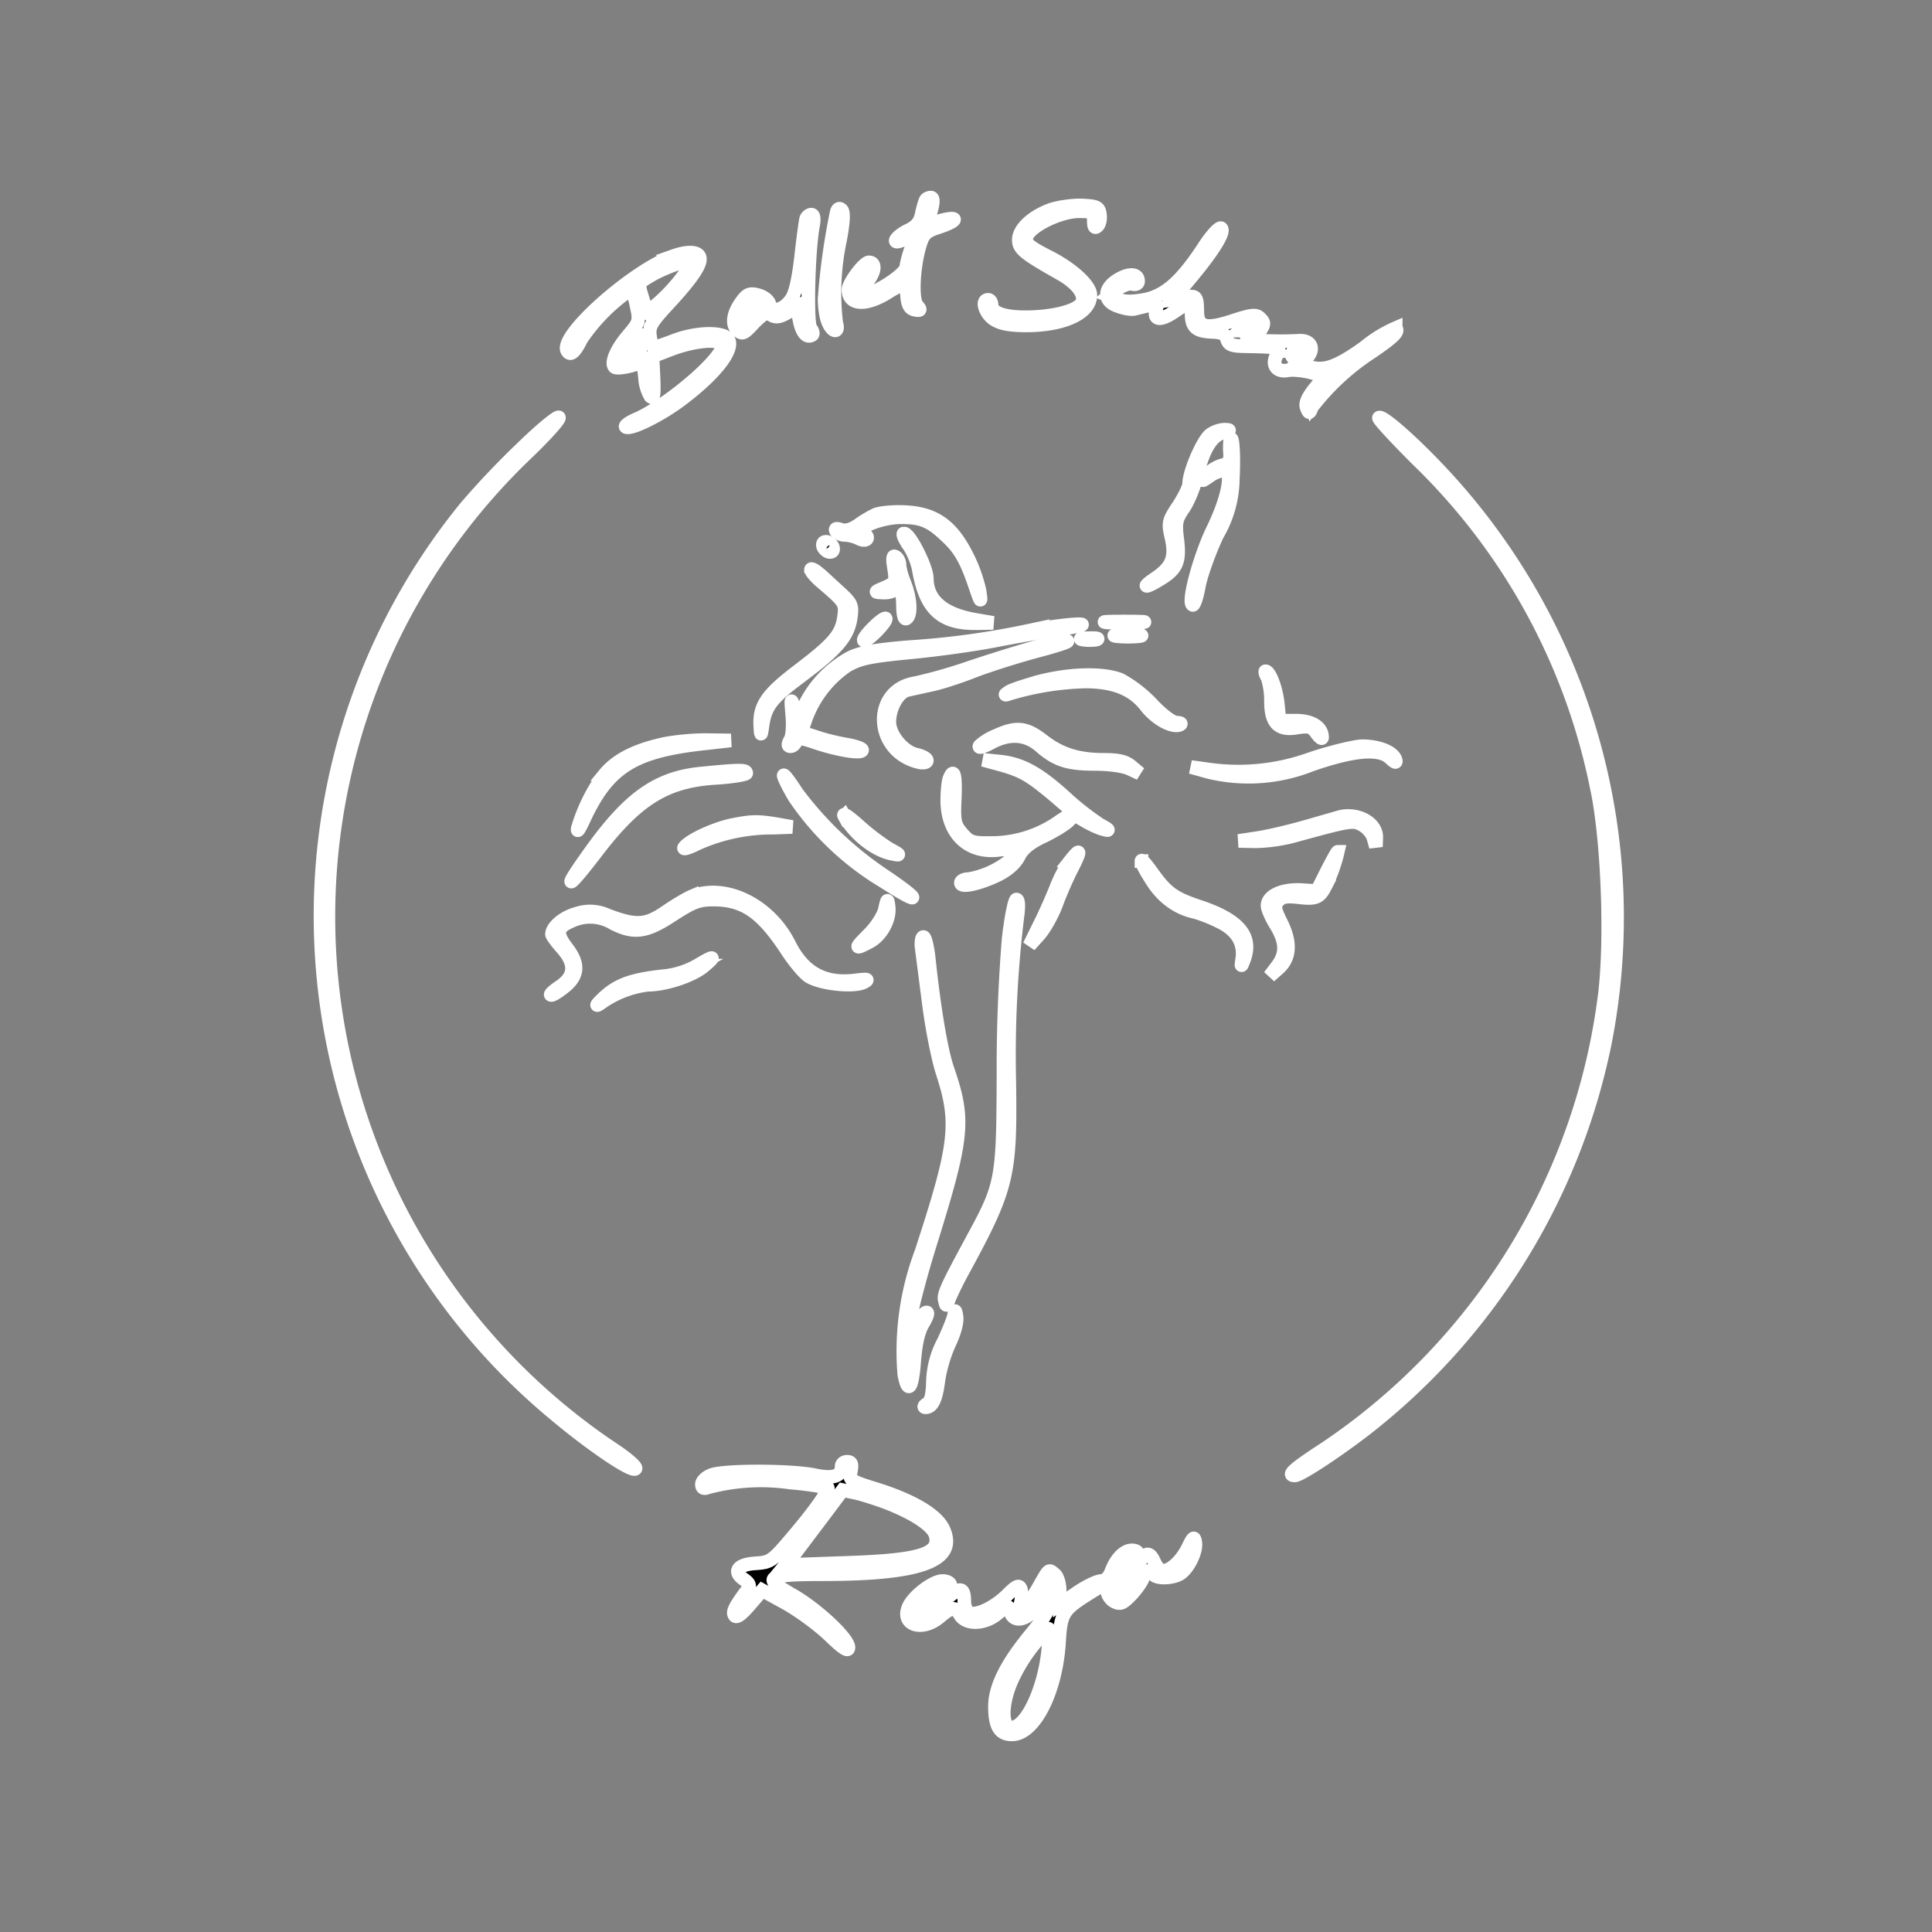 <svg version="1.0" xmlns="http://www.w3.org/2000/svg" viewBox="0 0 567 567" stroke="white" stroke-width="4">
<rect x="0" y="0" width="567" height="567" fill="#808080" stroke="none"/>
<path d="M271.7 58.7c-.3.5-.8 2.3-1.2 4.1-.5 2.5-1.6 3.7-4.1 4.9-3.3 1.6-5 4.1-1.9 2.9l2.9-1.2c1.2-.5 1.2 0 .1 3.3-.8 2.1-1.4 4.5-1.5 5.5 0 2.7-12.9 10.3-14.6 8.5-.3-.2.9-1.8 2.6-3.5 2.7-2.8 3.3-6.2 1-6.2-1.4 0-6 6.1-6 8 0 4.7 5.4 4.9 12.2.4l4.2-2.4c.3 0 .6 1.7.8 3.7.2 2.8.8 3.9 2.3 4.2 1.7.3 1.8.1.6-1.3-1.5-1.8-1.1-11.3.9-17.8.9-3 1.8-3.9 4.8-4.9 6.7-2.1 7-3.8.4-1.9-2.9.8-3.3.7-2.8-.6 1.4-3.8 1.8-6.4.8-6.4-.6 0-1.3.3-1.5.7zM308.3 61.6c-5.4 2-9.3 5.6-9.3 8.8 0 2.7 1.7 4 12.3 10 5.3 3 7.7 6.7 5.9 8.9-1.8 2.1-8.3 3.7-15.5 3.8-6.8.1-10.7-1.2-10.7-3.6 0-.8-.4-1.5-1-1.5-2.1 0-.9 4 1.7 5.7 2 1.3 4.7 1.8 9.8 1.8 11-.1 18.5-3.7 18.5-8.9 0-2.8-5.3-7.7-12.2-11.2-5.7-2.9-6.9-3.9-6.6-5.6.4-3.1 9.7-7.8 15.4-7.8 4.1 0 4.4.2 4.4 2.7 0 1.9.3 2.4 1.1 1.6.6-.6.9-2.1.7-3.4-.3-2.1-.9-2.4-5.3-2.6-2.7-.1-6.9.5-9.2 1.3zM245.6 62.1a194 194 0 0 0-3.6 25.7c0 2.2.4 5.2 1 6.6 1.2 3.2 3.4 3.5 2.4.3a74.5 74.5 0 0 1 1.1-24.1c1-5.2 1.2-8.3.5-9-.6-.6-1.1-.4-1.4.5zM236.6 64.2c-.2.7-.9 5.8-1.5 11.3-.8 6.7-1.7 10.8-3 12.5-2.3 3.2-5.7 3.8-6.3 1.2-.3-1.1-1.8-2.2-3.4-2.6-2.2-.6-3.1-.3-4.5 1.6-2.7 3.5-3.3 6.9-1.5 8.6 1.4 1.4 1.9 1.2 4.8-2 2.8-2.8 3.7-3.3 5.1-2.4 1.3.8 2.4.7 4.7-.6l2.9-1.7.7 3.7c.7 3.7 2.1 5.5 3.7 4.5.4-.2.3-1.1-.4-1.9-1.2-1.5-.7-22.7.7-30.2.4-2.1.2-3.2-.5-3.2-.6 0-1.3.6-1.5 1.2zm-15.3 27c-1.8 3.1-4.3 4.9-4.3 3 0-1.4 4-6.2 5.2-6.2.5 0 .2 1.4-.9 3.2zM353.6 72.1c-6.7 10.3-11.4 14.5-17.3 15.8-3.7.7-6.1.8-8 0l-2.8-1.1 2.4-1.9c1.4-1.1 3.3-1.8 4.3-1.6 1.1.3 1.8 0 1.8-.8 0-2.2-2.6-2.4-5.9-.4-4.4 2.7-4.3 6.4.2 7.8 1.9.7 4 1 4.8.7l4.1-1c2.2-.5 2.5-.3 2.1 1.3-.8 3.1 1.3 3.3 5.3.6 4.7-3.2 5.1-3.1 5.1.5 0 4 1.3 5.2 6 5.4 2.9.1 3.9.6 4.4 2.1.4 1.6 1.4 2 4.5 2.1 11 .2 11.5.3 10.3 2.3-1.9 2.9-.4 5.4 2.9 4.8 1.5-.3 4.6 0 6.9.6l4.1 1.1-3 3.7c-2.1 2.6-2.8 4.4-2.3 5.6.7 1.7.8 1.7 1.5-.2a70.7 70.7 0 0 1 17.7-16.3c6.3-4.3 7.9-5.9 6.9-6.9a38 38 0 0 0-9.1 5.6c-8.5 6.1-12.3 7.3-17 5.5-1.5-.6-1.5-.8.1-2.5 2.3-2.5 1.1-5.1-2.3-4.9-1.6.1-5.2.2-8.1.1l-5.2-.1 1.6-2.6c1.5-2.2 1.5-2.7.3-3.9-1.2-1.3-2.4-1.2-8.2.7-7.6 2.5-10.1 1.9-10.3-2.3-.1-5.1-.2-5.2-3.9-4.6l-3.4.6 5.2-6.2c6.6-7.9 10.2-13.6 9.1-14.7-.5-.4-2.6 1.8-4.8 5.1zM369 94.9c0 1.5-2.9 3.3-4.1 2.5-.9-.5-.7-1.1.6-2.1 2.2-1.5 3.5-1.7 3.5-.4zm-5 4.1c0 .5-.4 1-1 1a1 1 0 0 1-1-1c0-.6.5-1 1-1 .6 0 1 .4 1 1zm17.7 4.7c-.9.9-1.9 1.4-2.3 1.1-1-1 .6-2.8 2.4-2.8 1.5 0 1.5.1-.1 1.7zM378 106c0 .5-.4 1-1 1a1 1 0 0 1-1-1c0-.6.5-1 1-1 .6 0 1 .4 1 1zM197.5 75.2c-12.1 4.4-33.6 23.6-31 27.8.9 1.5 2.2.4 4.1-3.5A55 55 0 0 1 185 85c.5 0 1.3 2.1 1.8 4.7 1 4.5.9 4.8-2.4 8.7-3.5 4.1-5.2 8.1-4 9.3.4.4 2.4.2 4.5-.3l3.9-1.1.5 4.5a12 12 0 0 0 1.6 5.5c.9.9 1.1-.3.9-5.3l-.3-6.4 6-2.3c7.2-2.6 14.5-3 14.5-.8 0 3.8-15.6 17.2-24.9 21.4-2.4 1-3.9 2.1-3.4 2.4 1.5.9 10.9-3.8 17.1-8.7 11.2-8.6 16.1-16.3 11.6-18-3.1-1.2-9.5-.6-14.6 1.4-2.9 1.1-5.6 2-5.9 2-.4 0-.9-1.5-1.1-3.2-.5-2.9.2-4.1 5.5-9.8 7-7.6 9.7-11.7 9-13.6-.6-1.6-3.6-1.7-7.8-.2zm4.3 4a51.6 51.6 0 0 1-11.7 12.3c-.3-.4-1.1-2.4-1.7-4.5-1.2-3.9-1.1-4 2.5-6.1 3.6-2.2 11.3-5 12-4.3.2.2-.3 1.4-1.1 2.6zM188 101c0 2.4-.6 3.3-2.6 4.1-1.5.5-2.8.8-3 .6-.4-.4 4.5-7.7 5.1-7.7.3 0 .5 1.4.5 3zM153 131.7a241.4 241.4 0 0 0-16.3 17.2 189.9 189.9 0 0 0 25.6 265.7c11 9.3 23.4 17.7 24.2 16.4.3-.5-2.3-2.8-5.7-5.1a188 188 0 0 1-25.9-293.2c5.5-5.3 9.6-9.9 9.1-10.2-.5-.3-5.5 3.8-11 9.2zM404.7 122.6c-.3.3 4.8 5.8 11.2 12.2a184.2 184.2 0 0 1 52.7 96.2c3.2 14.6 4.4 44.2 2.4 60.8A188.6 188.6 0 0 1 389.1 425c-9.4 6.1-11.5 8-9.1 8 1.5 0 11.2-6.3 20-13a192.2 192.2 0 0 0 70.9-113.5 191 191 0 0 0-49.2-169.2c-8.1-8.5-16.2-15.5-17-14.7zM355.3 127.5c-2.2 1.5-6.3 11-6.3 14.4 0 1-1.4 3.9-3.1 6.5-3 4.5-3.1 5-2.1 9.4 1.3 5.8.2 8.6-4.7 11.9-4.3 2.9-3 3 1.5.2 4.8-2.9 5.7-5.2 4.9-11.6-.6-4.8-.4-5.9 1.8-9.1 1.4-2 3.3-6.6 4.1-10.2 1.9-7.4 4.2-11.2 7.7-12.1 2-.6 2.1-.7.4-.8a8 8 0 0 0-4.2 1.4z"/>
<path d="M361 129.5a22 22 0 0 0 0 3.7c.1 2.1-.4 2.9-2.4 3.4a9.5 9.5 0 0 0-4.3 2.7c-1.8 2.1-1.8 2.1.7.4a9.5 9.5 0 0 1 4.2-1.7c2.8 0 1.3 8.1-3.3 17.5-3.8 7.9-7.4 21.1-5.9 22 .4.3 1.3-2.3 1.9-5.8.7-3.4 3.1-10 5.3-14.7a33 33 0 0 0 4.6-16.5c.4-7-.1-14-.8-11zM257.1 151c-1.3.6-3.6 1.9-5.2 3.1-1.9 1.3-3.6 1.8-5 1.4-1.5-.5-1.9-.4-1.5.4.4.6 1.6 1.1 2.7 1.1s2.9.5 3.9 1c1.1.6 2.1.6 2.4.1.3-.5-.2-1.2-1.2-1.6-3.1-1.2 5.4-4.8 11.4-4.7 5.9 0 8.5 1.1 13.2 5.6 3.9 3.6 5.8 6.9 8.4 14.6 1.7 5 1.8 5.1 1.3 1.5a44 44 0 0 0-3.8-10.5c-4.4-8.7-9.4-12.3-18-12.7-3.4-.2-7.3.2-8.6.7z"/>
<path d="M266.5 159.7c1.4 1.9 2.7 5.1 3.1 7.2 2 11.9 6.6 16.2 17.2 16l4.7-.1-5.3-.9c-9.3-1.6-14.2-5.7-14.2-12.2 0-3-4.6-12.4-6.5-13.1-.8-.3-.4 1 1 3.1zM241.6 160.5c.4.8 1.2 1.5 2 1.5s1.1-.6.8-1.5c-.4-.8-1.2-1.5-2-1.5s-1.1.6-.8 1.5zM262.4 166.8c.6 4 .5 4.2-2.6 5.6-3.3 1.4-3.3 1.4-.6 1.5 1.5.1 3-.4 3.3-.9 1.3-2.1 2.5.2 2.5 4.6 0 2.8.4 4.3 1 3.9 1.5-.9 1.2-6-.5-10.2-.8-1.9-1.5-4.4-1.5-5.4s-.5-2.1-1.2-2.5c-.8-.5-.9.4-.4 3.4zM238 167.2c0 .5 1.4 2.2 3.1 3.6 6.9 5.9 7.2 6.2 6.6 10.3-.7 5.1-3 7.8-13.1 15.5-9.3 7-11.7 10.3-11.5 16.1.2 3.3.2 3.4.6.8.8-6.3 2.6-8.6 11.8-15.4 10.3-7.7 13.5-11.5 14.2-17 .5-3.3.1-4.1-2.7-6.7l-6.1-5.6c-1.6-1.4-2.9-2.2-2.9-1.6zM256 184.5c-1.9 1.9-2.9 3.5-2.4 3.5 1.3 0 6.9-5.8 6.3-6.5-.3-.2-2.1 1.1-3.9 3zM325.3 182.7c2.6.2 6.8.2 9.5 0 2.6-.2.4-.3-4.8-.3s-7.4.1-4.7.3z"/>
<path d="M302 185.1a241.1 241.1 0 0 1-34.9 4.8c-9.9.8-14.6 1.6-17.7 3.2a31.8 31.8 0 0 0-13.4 14.2l-1.8 4.1-1.1-3.5c-1-3.1-1-3-.6 1.9.3 2.9.1 6.1-.5 7.2-.8 1.4-.8 2 0 2 .6 0 1.3-.6 1.6-1.4.5-1.2 1.3-1.2 5.7.3 6.5 2.2 13.7 3.4 13.7 2.2 0-.4-1.9-1.1-4.2-1.5-2.4-.4-6.4-1.3-9-2.2l-4.7-1.5 1.4-4a32.1 32.1 0 0 1 12-15.5c3.8-2.2 6.7-2.8 19.2-4 8.2-.8 19.5-2.4 25.3-3.6a601 601 0 0 1 19-3.3c5.1-.8 6.9-1.3 4.5-1.3-2.2 0-8.7.8-14.5 1.9zM327.8 186.7c1.7.2 4.7.2 6.5 0 1.7-.2.3-.4-3.3-.4-3.6 0-5 .2-3.2.4zM317.8 187.7c1.2.2 3 .2 4 0 .9-.3-.1-.5-2.3-.4-2.2 0-3 .2-1.7.4z"/>
<path d="M304 189.9a493 493 0 0 0-19 5.9 147 147 0 0 1-16.4 4.7c-12.7 2-12.2 19.8.8 23.1 1.5.4 2.6.2 2.6-.4 0-.6-1.3-1.3-3-1.7-3.9-.8-8-5.8-8-9.6 0-4.2 2.6-8.8 5.3-9.4l6.8-1.5c2.6-.5 8.2-2.3 12.5-4 4.4-1.7 12.9-4.4 18.9-6 6.1-1.6 9.9-2.9 8.5-2.9-1.4.1-5.4.9-9 1.8zM372 198.9a22 22 0 0 1 1 6.9c0 6.5 2.2 8.7 7.8 7.7 3.4-.5 4.2-.3 5.6 1.7.9 1.2 1.6 1.8 1.6 1.2 0-3-3-4.9-7.7-4.9h-4.8l-.5-5c-.5-4.6-2.4-9.5-3.6-9.5-.2 0 0 .9.6 1.9z"/>
<path d="M305.2 200c-4 1.1-8 2.4-9 3-1.5 1-1.5 1.1.3.5a84.3 84.3 0 0 1 22-3.5c8.5 0 14.1 2.3 17.9 7.3 2.8 3.6 7.6 6.3 9.8 5.4.7-.3.3-.6-.9-.6-1.4-.1-4.3-2.3-7.4-5.6a37.6 37.6 0 0 0-9.1-7c-5.1-2-14.6-1.8-23.6.5zM292.4 215.9a16 16 0 0 0-4.9 3c-.4.7 1 .3 3.1-.8 5.6-3.1 10.6-2.7 14.7.9 4.7 4.1 8.1 5.2 16.2 5.2 4 0 8.3.6 10 1.4l3 1.4-2.4-2c-1.7-1.5-3.8-2-8-2-7.7 0-12.8-1.6-18-5.6-5-3.9-7.8-4.2-13.7-1.5zM193.8 218.6c-7.7 1.8-13 4.6-16.3 8.6a51 51 0 0 0-7.9 15.8c-.3 1.4.3.5 1.5-2 7.2-15.8 14.6-20.5 35.4-22.8l8-.9-7.5-.1c-4.1 0-10.1.6-13.2 1.4zM385 222.6a62.4 62.4 0 0 1-30.5 3.2l-5-.7 5 1.4a49.8 49.8 0 0 0 30.4-2.1c12.4-4.3 19.8-4.9 23-2 1.6 1.5 2 1.6 1.6.4-.9-2.2-5-3.8-9.8-3.8-2.3.1-8.9 1.7-14.7 3.6zM294 224.5c6.3 1.8 8.4 3.1 15.8 9.3l5.3 4.6-3.8 2.4a34.5 34.5 0 0 1-19.6 6.6c-6.4.1-7-.1-9.4-2.8-2.2-2.6-2.4-3.6-2.1-10.2.3-7.1-.3-9.2-1.6-5.8-.3.9-.6 3.7-.6 6.2 0 9.9 6.2 15.8 15.3 14.6 5.1-.6 5.9.2 3 3.2a26.5 26.5 0 0 1-12 5.4c-1.3 0-2.3.5-2.3 1.1 0 1.5 5.4.3 11-2.4 2.9-1.5 5-3.4 6-5.4 1.1-2.2 3.2-4 7.3-5.9 3.1-1.5 6.5-3.6 7.4-4.6 1.5-1.7 1.7-1.7 4.7.1 1.7 1 4.2 2.2 5.6 2.5 1.8.5 1.5.1-1.1-1.3a80.3 80.3 0 0 1-10.2-8c-7.9-7.2-13-10-19.4-10.6l-4.8-.5 5.5 1.5z"/>
<path d="M206 227c-13 1.2-21.3 7.1-32.5 22.7-8.6 11.9-7.5 12.1 1.6.2 11.7-15.3 20.2-20.7 34.8-21.6 5-.3 9.1-1 9.1-1.4 0-1-1.9-1-13 .1zM230 227.6c0 .5 1.4 3.4 3.2 6.4a83.4 83.4 0 0 0 26.3 24.8c11.2 7.2 11 5.6-.3-2a104 104 0 0 1-25.4-24.2c-2.1-3.3-3.8-5.5-3.8-5zM247.8 239.5c3 5.3 8.9 10 13.8 11 2.8.6 2.8.5-.7-1.4a68.3 68.3 0 0 1-8.9-6.8c-2.9-2.6-4.8-3.9-4.2-2.8zM393.5 239.7l-10.1 2.9c-4.5 1.3-10.8 2.8-14 3.3l-5.9.9 5 .1a49 49 0 0 0 10.5-1.4c17.5-4.8 18.1-4.9 20.8-3.4 1.5.8 2.9 2.5 3.3 3.9l.7 2.5.1-2.6c.2-4.2-5.1-7.3-10.4-6.2zM215.1 242.1c-5 1-12.4 4.3-14.2 6.5-.7.8.9.4 3.9-1.1a53.8 53.8 0 0 1 22.2-4.6l5.5-.2-4.5-.8c-5.5-.9-7.3-.9-12.9.2zM314.2 252.5a38.8 38.8 0 0 0-3.9 7.2c-1 2.6-3.2 7.7-5 11.3l-3.2 6.5 2.8-3.1c1.6-1.8 3.8-5.7 5-8.8 1.1-3.1 3.2-7.9 4.6-10.6 2.8-5.5 2.7-6.3-.3-2.5zM389.4 255.7l-2.9 5.8-4.9-.3c-5.4-.2-9.6 1.7-9.6 4.6 0 .9 1.1 3.5 2.5 5.7 3 5 3.1 8.4.3 12.1l-2.2 2.9 2.7-2.4c3.4-3.1 3.6-7.7.5-13.7-1.8-3.7-1.9-4.6-.7-6 1-1.2 2.4-1.5 5.9-1.1 5.1.6 6.2.2 7.9-3.1a45 45 0 0 0 3.7-10.2c-.2 0-1.6 2.6-3.2 5.7zM335 252.7c0 .5 1.3 3 3 5.6 3.1 5 7.5 8.2 12.5 9.3 1.6.4 5.1 1.7 7.6 3 5.1 2.5 7.3 6.4 6.4 11.3-.3 2-.2 1.8.7-.6 2.3-6.7-1.8-11.4-13.2-15.2-7.5-2.5-9.6-4-13.9-10-1.7-2.4-3.1-4-3.1-3.4zM203 263.1c-1.4.6-4.8 2.6-7.7 4.6-5.7 3.9-8.7 4.1-17.1.9a12.1 12.1 0 0 0-8.8-.5c-3.9 1-7.4 3.9-7.4 6.1 0 .4 1.4 2.3 3.1 4.2 4 4.6 3.7 8.2-1 11.3-1.9 1.3-2.9 2.3-2.3 2.3.6 0 2.4-1.2 4.1-2.6 3.8-3.2 4-6.5.6-11-3.4-4.4-3.2-6.2 1-8a13 13 0 0 1 12.5.6c6.1 3.1 9.7 2.6 17.4-2.5 5.9-3.8 7.6-4.5 11.9-4.5 9.1 0 14.4 3.7 22 15.4 1.8 2.7 4.4 5.9 5.9 7 3.2 2.3 13.5 3.4 16.4 1.8 1.5-.8.9-.9-2.3-.5-9.3 1.2-15.5-2.1-19.8-10.8-5.9-11.5-18.7-17.7-28.5-13.8zM259.7 266.9c-.4 1.8-2.4 5-4.6 7.2-4.3 4.3-4.3 4.6-.1 2.4 3.6-1.8 6.2-6.6 5.8-10.3-.3-2.6-.4-2.5-1.1.7zM296 275.7a476 476 0 0 0-1.5 39.3c-.1 31-.3 32.5-8.7 48-8 14.8-9 16.9-8.5 18.7.4 1.7.4 1.7 1.1-.2.4-1.1 2-4.5 3.6-7.5 13.8-25.3 14.6-28.6 14.2-56.6a336 336 0 0 1 2.4-48.6c.4-2.9.3-4.8-.3-4.8-.5 0-1.6 5.3-2.3 11.7zM270.5 278.2l2.1 16.3c.9 7.1 2.7 16.2 4 20.2 4.9 15 4.1 21.3-6.2 52.8a82.3 82.3 0 0 0-5 35.9c1.1 5.8 2.3 4.2 2.9-3.9.4-5.1 1.2-8.8 2.6-11.1 1.3-2.2 1.6-3.4.9-3.2-.7.2-2.1 2-3 3.9l-1.8 3.4v-4.1c0-2.3 2.7-12.9 6-23.5 9.8-31.5 10.2-36.2 5-51.3-1.8-5.3-3.9-17.6-5.5-32.9-.4-3.1-1-5.7-1.5-5.7s-.7 1.5-.5 3.2z"/>
<path d="M204.6 283.4a25 25 0 0 1-10 3.1c-9.2 1-13.3 2.5-17.4 6.3-2 1.9-2.6 2.7-1.2 1.8a30.2 30.2 0 0 1 14.1-5.6c5.2 0 13-2.6 16.4-5.4 3.8-3.2 3.1-3.2-1.9-.2zM280.1 385.4c0 1.1-1.5 4.7-3.1 8.2a26.2 26.2 0 0 0-3.2 11.8c-.1 4-.6 6-1.7 6.6-.9.5-1.1 1-.5 1 2 0 3.1-2.3 3.8-7.9a43 43 0 0 1 3.2-10.8c1.5-3.1 2.4-6.4 2.1-8-.2-1.6-.5-2-.6-.9zM247 430.4c0 2.9-2.5 3.7-8.1 2.5-7.1-1.4-26.6-1.4-30.1 0-1.6.6-2.8 1.8-2.8 2.7 0 1.1.5 1.4 1.8.9a60.4 60.4 0 0 1 24.2-1.4 94 94 0 0 1 10.9 1.5c.6.6-3.7 6.8-10.2 14.4-6 7.1-6.5 7.5-10.9 7.8-5.3.3-6.8 2.4-3.5 4.7 1.6 1.1 1.9 1.9 1.2 2.9-3.9 5.2-4.6 6.7-3.9 7.7.5.8 1.9-.2 4.4-3.1l3.7-4.3 6.9 3.8c3.8 2.1 9.5 6.3 12.7 9.3 4.2 4.1 5.7 5 5.7 3.7 0-2.7-9.6-11.6-16.8-15.6-8.7-5-7.2-5.9 9.4-5.9 28.5 0 39.2-3.9 35.4-12.9-1.7-4.2-8.5-8.4-19-11.8-8.7-2.7-8.8-2.8-8.3-5.5.4-2.1.2-2.8-1.1-2.8-.9 0-1.6.6-1.6 1.4zm13 10.5c8.3 3.2 13.9 6.9 14.6 9.8 1.4 5.5-4.9 7.3-27.1 8l-17 .6 2.8-3.4 8.3-11 5.7-7.6 3.8.8c2.2.5 6.2 1.8 8.9 2.8zM348.6 454.3c-1.9 3.8-5 6.7-7.3 6.7-.8 0-1.9-1.1-2.5-2.5-1.6-3.7-3-3-5.8 2.6a16.1 16.1 0 0 1-4.2 6c-1.7.9-1.8.7-1.2-1.8.8-3.6 3.1-7.3 5-8 2-.7 1.7-2.3-.4-2.3-2.3 0-4.7 2.5-6.1 6.3-.6 1.6-1.8 2.7-3 2.7-1 0-4.2 1.5-7 3.4l-5.1 3.5v-3.8c0-2.2-.6-4.4-1.5-5.1-1.8-1.5-1.5-1.8-4.9 4.2a35.6 35.6 0 0 1-4.2 5.9c-1.3 1.1-1.4.9-.9-1.4a9 9 0 0 0 .1-4.3c-.5-1.3-1.2-1.1-3.9 1.6-3.7 3.7-8.9 6.2-11.1 5.4-.9-.4-1.6-1.8-1.6-3.4 0-4.3-1.3-4.4-5.6-.5-3.9 3.6-7.1 5.2-8.2 4.1-1-1.1 5.3-6.7 7.6-6.9 3-.2 2.8-2.7-.2-2.7-2.6 0-8 4-9.7 7.1-2.9 5.6 3.5 8 8.9 3.4 3.6-3 4.4-3.1 6-.5 1.8 2.9 7.3 2.7 11-.5 3-2.5 3.1-2.5 3.7-.5 1.1 3.5 5.1 2.5 8.5-2.2l3-4.1v3.2c0 2.4-1.4 4.8-5.5 9.8-7.1 8.6-10.5 15.4-10.5 21.1 0 5.9 1.4 8.2 5 8.2 6.5 0 12.9-12.4 13.8-27 .5-8.4 1.1-9.5 8.2-14 5.5-3.5 6-3.6 6-1 0 1 .9 2.4 2 3 1.8.9 2.5.6 5-2 1.6-1.7 3.2-4 3.5-5.1.7-2.1 2-2.5 3-.9.8 1.3 5.1 1.3 7.6 0 2.5-1.4 5.1-6.6 4.7-9.3-.3-1.9-.6-1.7-2.2 1.6zm-41 30.3c-1.2 11.3-6.4 22.4-10.7 22.4-3.4 0-3-8.1.8-15.5a48 48 0 0 1 10-13.5c.3 0 .3 2.9-.1 6.6z"/>
</svg>
